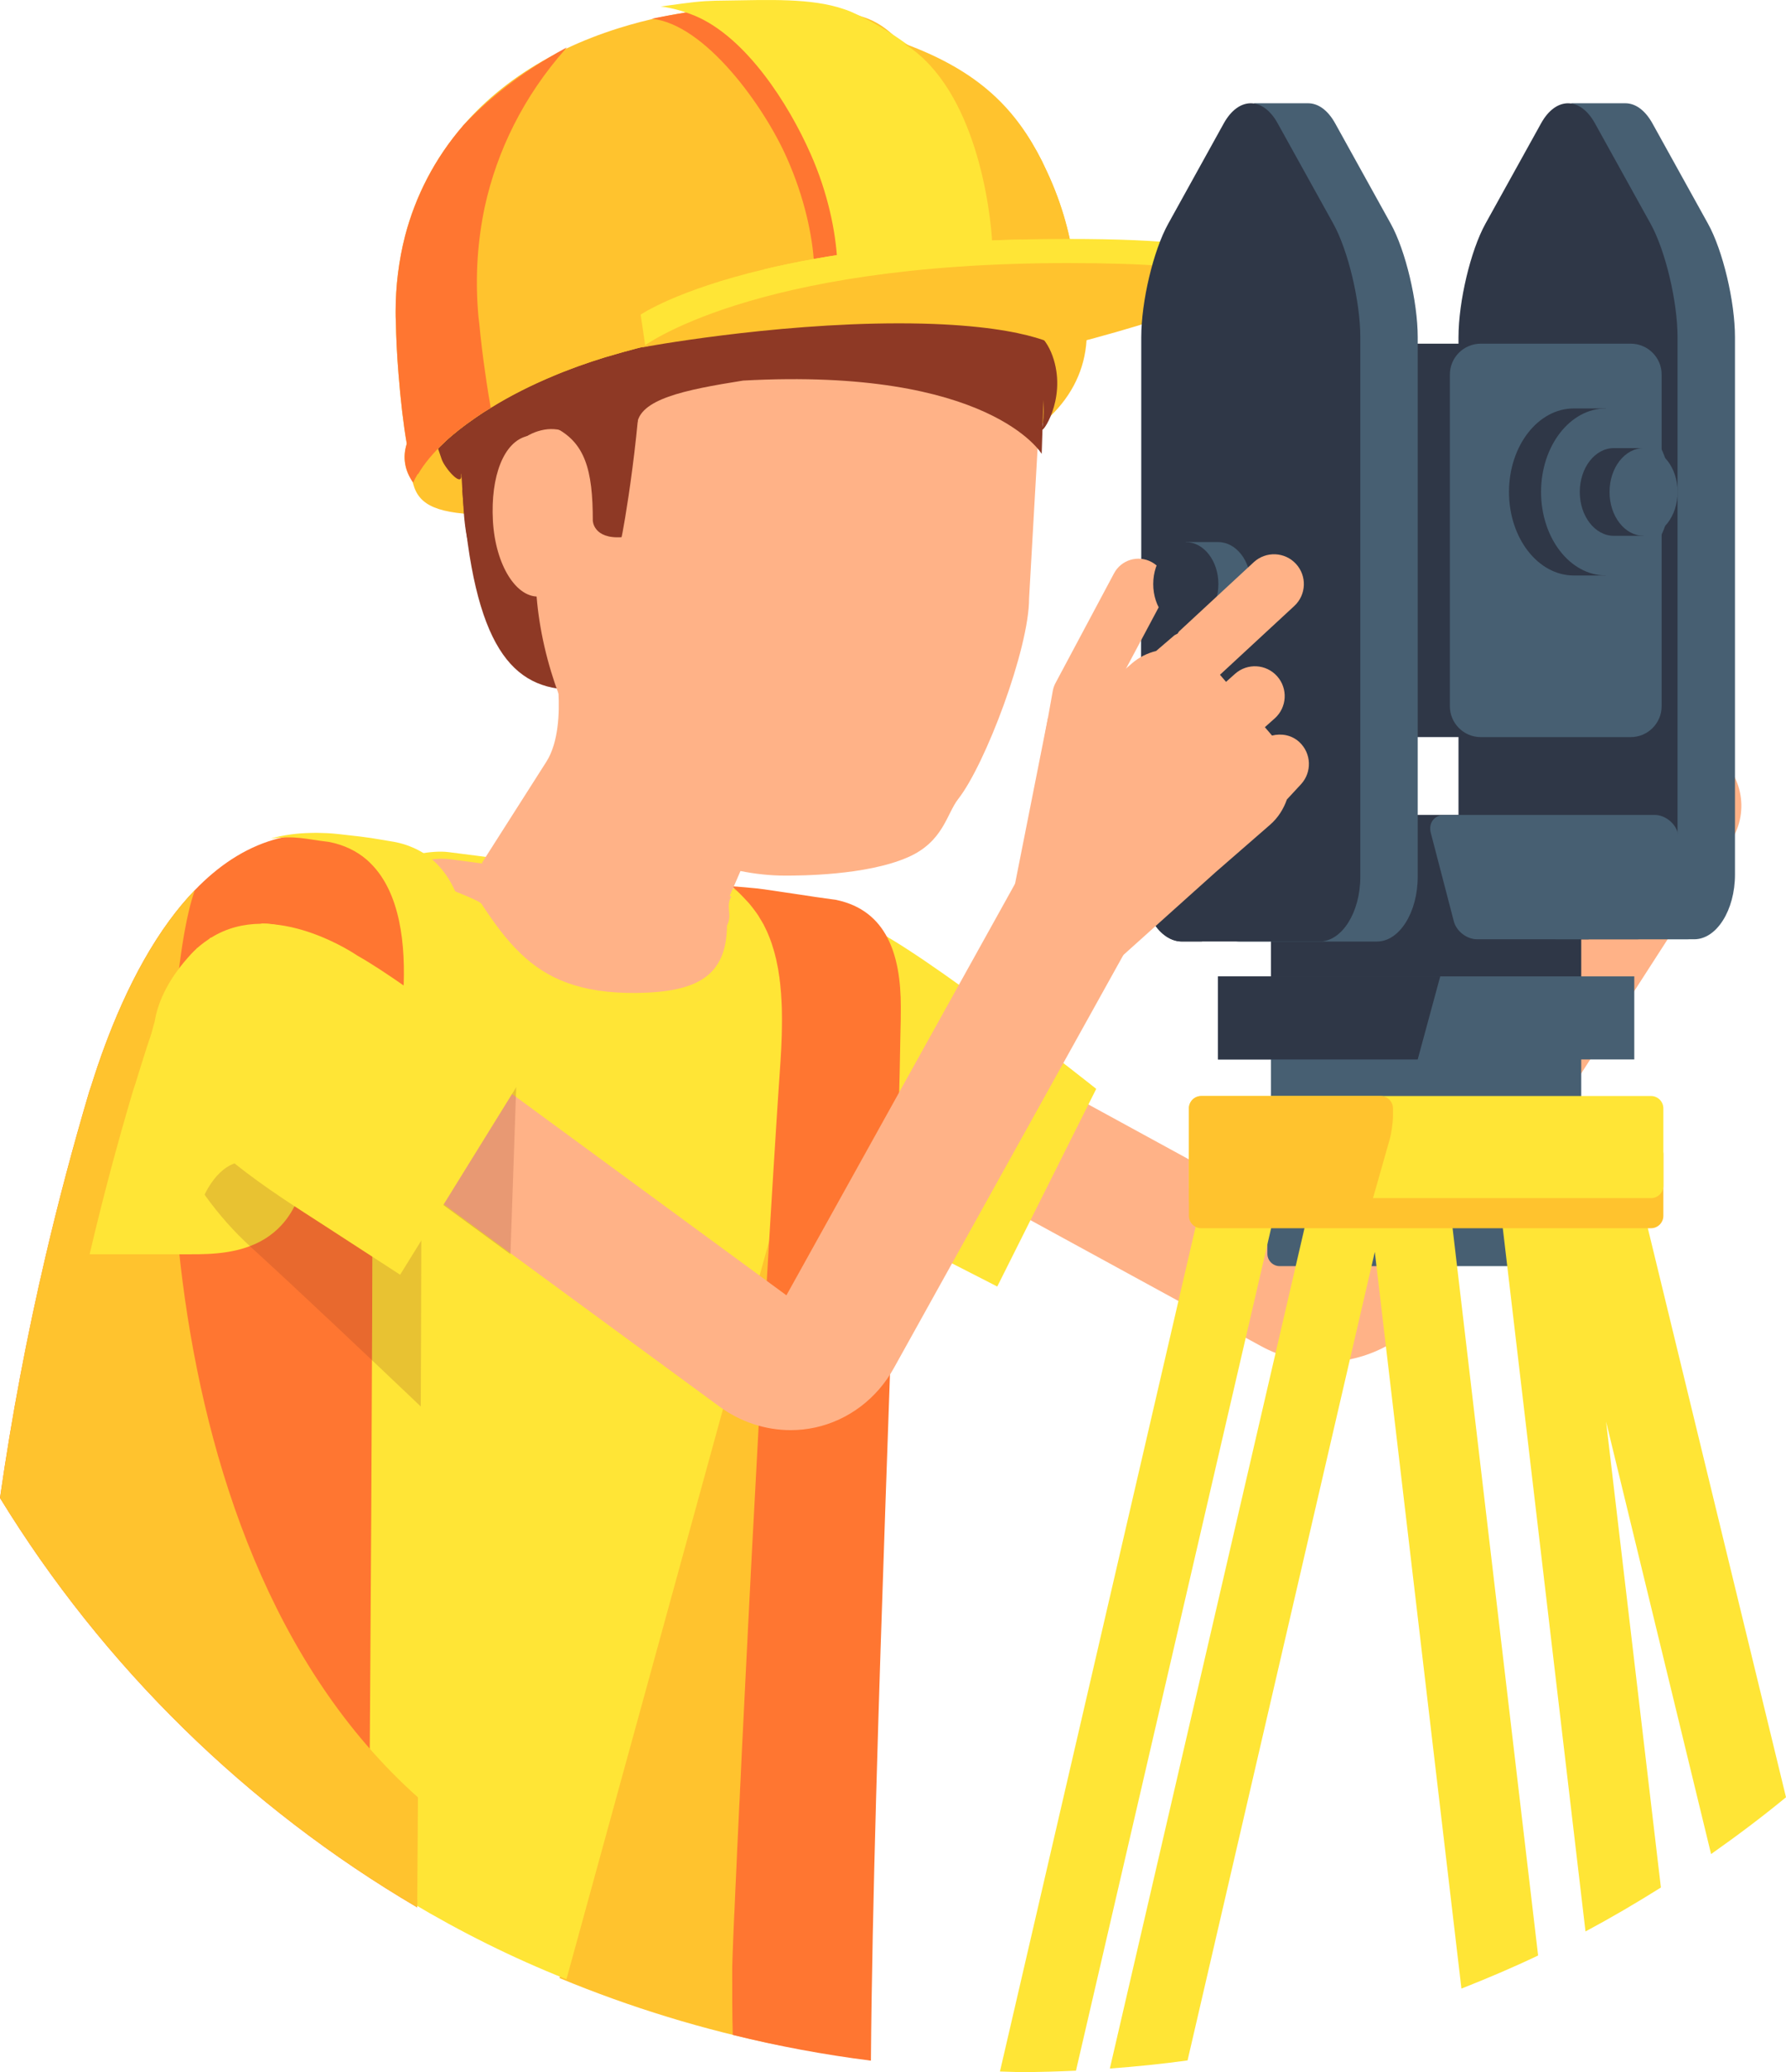 <svg version="1.1" id="图层_1" x="0px" y="0px" width="85.513px" height="99.165px" viewBox="0 0 85.513 99.165" enable-background="new 0 0 85.513 99.165" xml:space="preserve" xmlns="http://www.w3.org/2000/svg" xmlns:xlink="http://www.w3.org/1999/xlink" xmlns:xml="http://www.w3.org/XML/1998/namespace">
  <g>
    <path fill="#FFB287" d="M63.364,65.185c-1.014,0-2.04-0.246-2.981-0.76L35.2,50.675c-1.499-0.818-2.051-2.698-1.231-4.199
		c0.818-1.499,2.697-2.051,4.199-1.232l25.181,13.749c0.014,0,0.087-0.02,0.11-0.041L77.68,36.886
		c0.926-1.436,2.841-1.85,4.277-0.925c1.438,0.925,1.85,2.842,0.925,4.281L68.65,62.32C67.462,64.161,65.437,65.185,63.364,65.185z" class="color c1"/>
    <path fill="#FFE536" d="M41.484,44.31c2.615,1.127,11.003,7.8,11.003,7.8l-4.739,9.461c0,0,0.289,0.145-3.822-1.956
		c-4.111-2.1-14.003-6.24-8.549-12.915C38.238,43.194,41.484,44.31,41.484,44.31z" class="color c2"/>
    <path fill="#FFC32E" d="M38.544,90.579c0.595-5.181-1.144-11.783-0.171-16.866c1.292-6.748,0.082-12.94,2.442-19.468
		c1.137-3.047,1.302-6.911-0.775-9.391L26.789,94.666c3.379,1.399,6.916,2.49,10.586,3.227c0.121-0.667,0.129-1.193,0.13-1.251
		C37.564,91.736,37.943,95.807,38.544,90.579z" class="color c3"/>
    <path fill="#FFE536" d="M40.711,44.437c-0.604-0.609-1.391-1.068-2.295-1.37c-0.178-0.058-0.377-0.115-0.577-0.153
		c-0.208-0.055-0.431-0.098-0.658-0.124c-5.235-0.671-10.47-1.34-15.702-2.009c-0.877-0.111-1.885,0.211-2.746,0.272
		c-0.208,0.016-0.413,0.009-0.596-0.009c-4.752-0.48-8.959,3.902-10.57,7.97c-0.041,0.104-0.081,0.215-0.117,0.319
		C4.654,57.746,2.8,65.652,1.682,74.271c6.369,8.882,15.137,16.356,25.439,20.452l13.764-50.108
		C40.833,44.554,40.775,44.494,40.711,44.437z" class="color c2"/>
    <path fill="#FFB287" d="M35.012,42.896c-0.283,0.532,0.071,0.867-0.204,1.401c-0.02,2.43-1.455,3.184-4.309,3.223
		c-2.716,0.033-4.329-0.689-5.577-1.893c-0.691-0.658-1.273-1.466-1.867-2.37c-0.048-0.072-0.316-0.203-0.699-0.366
		c-1.168-0.5-3.393-1.287-3.463-1.497c0.836-0.063,1.809-0.383,2.659-0.273c0.079,0.011,0.155,0.02,0.233,0.03
		c0.444,0.061,0.885,0.118,1.328,0.177c3.939,0.518,7.881,1.039,11.822,1.557C34.959,42.889,34.986,42.892,35.012,42.896h0.003
		C35.18,42.916,34.846,42.875,35.012,42.896z" class="color c1"/>
    <path fill="#FF7631" d="M20.112,67.359c0.011-2.109,0.017-4.185,0.02-6.174c0.008-2.338,0.011-4.55,0.011-6.545
		c0.101-0.318,0.183-0.638,0.269-0.935c0.217-0.741,0.484-1.863,0.695-3.151c0.426-2.604,0.615-5.881-0.327-8.035
		c-0.368-0.846-0.911-1.519-1.689-1.902c-0.237-0.12-0.498-0.214-0.784-0.275c-1.162-0.155-1.383-0.083-2.18-0.355
		c-0.256-0.033-0.54-0.065-0.841-0.07c-0.165-0.009-0.326-0.009-0.483,0c-0.588,0.019-1.152,0.111-1.686,0.266
		c-1.444,0.42-2.7,1.287-3.784,2.412c-0.433,0.446-0.838,0.936-1.217,1.451c-1.773,2.414-2.979,5.457-3.735,7.877
		c-0.035,0.106-0.073,0.212-0.107,0.316c-0.773,2.609-1.468,5.22-2.08,7.835C1.285,63.939,0.557,67.808,0,71.689
		c4.941,8.06,11.816,14.799,19.976,19.594c0.012-1.515,0.025-3.289,0.035-5.265C20.047,80.637,20.086,73.848,20.112,67.359z" class="color c4"/>
    <path fill="#FF7631" d="M43.131,48.194c0-2.474-0.66-4.617-3.092-5.127c-0.775-0.105-1.312-0.186-1.838-0.267
		c-0.42-0.065-0.836-0.126-1.365-0.203c-0.172-0.023-0.354-0.046-0.555-0.076c-0.154-0.02-1.125-0.103-1.282-0.11
		c0.11,0.087,0.413,0.351,0.313,0.262c-0.397-0.345-0.211-0.25,0.292,0.279c0.072,0.076,0.145,0.152,0.216,0.231
		c0.017,0.019,0.035,0.037,0.053,0.058c0.041,0.048,0.081,0.099,0.123,0.152c0.083,0.103,0.158,0.207,0.234,0.312
		c0.062,0.085,0.117,0.172,0.165,0.263c0.011,0.011,0.021,0.031,0.027,0.044c0.011,0.019,0.024,0.034,0.034,0.053
		c0.028,0.048,0.055,0.096,0.082,0.142c0,0,0.005,0,0.005,0.003c0.058,0.119,0.116,0.235,0.176,0.36
		c0.026,0.062,0.054,0.123,0.078,0.185c0.028,0.062,0.052,0.128,0.076,0.191c0.026,0.066,0.051,0.132,0.072,0.198
		c0.037,0.113,0.071,0.228,0.106,0.344c0.031,0.106,0.062,0.218,0.086,0.327c0.018,0.055,0.031,0.114,0.04,0.171
		c0.025,0.107,0.046,0.215,0.067,0.328c0.002,0.011,0.002,0.017,0.006,0.025c0.018,0.111,0.037,0.226,0.052,0.342
		c0.015,0.076,0.024,0.152,0.03,0.228c0.014,0.088,0.024,0.179,0.031,0.268c0.008,0.075,0.014,0.151,0.021,0.23
		c0.012,0.097,0.018,0.192,0.021,0.289c0.008,0.072,0.012,0.14,0.014,0.212c0,0.004,0,0.004,0,0.007
		c0.004,0.044,0.007,0.093,0.007,0.143c0.003,0.06,0.003,0.125,0.008,0.192c0.005,0.161,0.006,0.329,0.007,0.497
		c0,0.148,0,0.296-0.004,0.448v0.001c-0.002,0.131-0.003,0.258-0.008,0.394c-0.012,0.392-0.032,0.802-0.061,1.232
		c-0.03,0.47-0.065,0.955-0.098,1.447c-0.032,0.493-0.064,0.996-0.098,1.508c-0.016,0.259-0.031,0.517-0.049,0.78
		c-0.035,0.52-0.069,1.052-0.1,1.589c0,0,0,0,0,0.002c-0.034,0.538-0.065,1.082-0.1,1.634c-0.016,0.275-0.033,0.555-0.051,0.836
		c-0.034,0.558-0.066,1.12-0.101,1.689c0,0,0,0,0,0.003c-0.035,0.567-0.064,1.137-0.1,1.715c0,0,0,0,0,0.006
		c-0.033,0.573-0.065,1.153-0.1,1.736c-0.018,0.292-0.03,0.583-0.048,0.881c-0.034,0.584-0.064,1.169-0.101,1.756
		c-0.113,2.059-0.223,4.125-0.329,6.153C36.062,73.135,36.03,73.71,36,74.281c0,0,0,0,0,0.005c-0.028,0.565-0.059,1.134-0.087,1.695
		c-0.007,0.155-0.017,0.314-0.024,0.469c-0.014,0.288-0.029,0.576-0.043,0.861c-0.007,0.115-0.012,0.226-0.018,0.335
		c-0.007,0.136-0.015,0.272-0.021,0.408c-0.011,0.19-0.018,0.379-0.027,0.568c-0.01,0.216-0.025,0.435-0.034,0.652
		c-0.011,0.208-0.021,0.416-0.031,0.628c-0.007,0.143-0.014,0.277-0.021,0.42c-0.031,0.619-0.062,1.228-0.09,1.819
		c-0.01,0.207-0.021,0.408-0.03,0.607c-0.011,0.184-0.018,0.362-0.028,0.539c-0.007,0.188-0.017,0.374-0.027,0.558
		c-0.006,0.151-0.014,0.301-0.021,0.451c-0.012,0.323-0.029,0.636-0.043,0.945c-0.008,0.114-0.012,0.227-0.018,0.336
		c-0.008,0.18-0.018,0.358-0.023,0.531c-0.008,0.12-0.012,0.24-0.02,0.356c-0.006,0.12-0.008,0.237-0.016,0.355
		c-0.01,0.235-0.024,0.46-0.033,0.684c-0.016,0.307-0.028,0.603-0.042,0.891c0,0.022,0,0.039-0.004,0.052
		c-0.007,0.171-0.015,0.344-0.021,0.514c-0.018,0.383-0.035,0.741-0.049,1.089c-0.006,0.114-0.014,0.229-0.017,0.336
		c-0.018,0.346-0.03,0.673-0.042,0.977c-0.006,0.12-0.01,0.233-0.018,0.348c-0.002,0.069-0.005,0.145-0.009,0.214
		c-0.009,0.18-0.014,0.351-0.022,0.508c-0.005,0.173-0.012,0.335-0.02,0.486c0,0.039-0.004,0.076-0.004,0.111
		c-0.003,0.071-0.003,0.132-0.006,0.192c0,0.03-0.004,0.057-0.004,0.083c-0.002,0.062-0.002,0.12-0.008,0.178c0,0,0,0.005,0,0.009
		c-0.002,0.122-0.006,0.229-0.01,0.325c-0.01,0.231-0.01,0.372-0.01,0.423c0,1.086-0.005,2.146,0.026,3.146
		c2.158,0.539,4.368,0.948,6.615,1.234c0.11-14.668,1.286-40.377,1.411-49.088C43.127,49.027,43.131,48.579,43.131,48.194z" class="color c4"/>
    <path fill="#FFE536" d="M20.98,54.59c0.114-0.316,0.207-0.636,0.306-0.936c0.745-2.226,2.03-7.968,0.421-11.186
		c-0.421-0.844-1.041-1.517-1.931-1.902c-0.271-0.12-0.567-0.213-0.894-0.275c-1.094-0.178-1.023-0.194-2.489-0.353
		c-0.292-0.035-0.616-0.067-0.958-0.072c-0.189-0.011-0.379-0.011-0.573-0.003c-0.618,0.013-1.274,0.09-1.905,0.271
		c1.232-0.155,1.622,0.022,2.783,0.157c0.739,0.142,1.336,0.438,1.82,0.854c0.068,0.062,0.137,0.124,0.199,0.189
		c2.768,2.759,1.232,9.798,0.384,12.319c-0.097,0.3-0.19,0.62-0.306,0.936c0,10.164-0.105,26.03-0.178,35.004
		c1.022,0.607,2.066,1.185,3.128,1.739c0.056-6.949,0.146-19.799,0.179-30.198C20.976,58.799,20.98,56.586,20.98,54.59z" class="color c2"/>
    <path fill="#FFC32E" d="M9.332,42.594c-0.433,0.446-0.838,0.936-1.217,1.451c-1.773,2.414-2.979,5.457-3.735,7.877
		c-0.035,0.106-0.073,0.212-0.107,0.316c-0.773,2.609-1.468,5.22-2.08,7.835C1.285,63.938,0.557,67.808,0,71.689
		c4.941,8.06,11.816,14.801,19.976,19.594c0.012-1.515,0.025-3.289,0.035-5.265C5.938,73.466,7.606,47.313,9.332,42.594z" class="color c3"/>
    <path fill="#FFE536" d="M14.755,54.43c0,5.497-3.67,5.597-5.6,5.597s0.209,0-4.864,0c0.611-2.616,1.307-5.226,2.082-7.837
		c0.035-0.102,0.072-0.209,0.106-0.316c0.757-2.42,1.177-4.085,2.948-6.501l3.121-1.177C16.091,44.195,14.755,48.932,14.755,54.43z" class="color c2"/>
    <path fill="#FFB287" d="M38.229,35.275l-2.331,5.386L35.8,40.885l-0.346,0.8l-0.52,1.2l-0.011,0.025l-0.956,2.205l-6.584-0.726
		l-0.756-0.547l-3.396-2.444l-0.12-0.07l-0.042-0.023c0,0,2.181-3.427,3.093-4.854c0.591-0.933,0.625-2.37,0.578-3.26
		c-0.027-0.479-0.076-0.795-0.076-0.795l1.59-1.284l1.568-1.271l1.154-0.932L38.229,35.275z" class="color c1"/>
    <path opacity="0.2" fill="#8E3925" enable-background="new    " d="M21.142,50.505c-0.209,1.289-0.479,2.41-0.695,3.149
		c-0.086,0.3-0.168,0.62-0.268,0.936c0,1.996-0.004,4.209-0.012,6.545c-0.003,1.99-0.01,4.066-0.021,6.176
		c-2.511-2.389-6.081-5.762-8.142-7.636c-0.014-0.016-0.027-0.025-0.04-0.039c-2.952-2.699-5.37-7.192-4.368-11.073
		c0.291-1.131,0.876-2.219,1.826-3.183c0-0.003,0-0.007,0.006-0.007c0.1-0.105,0.77,0.539,0.883,0.438
		c0.767-0.704,1.568-0.479,2.321-0.438c0.837,0.034,1.048-0.801,1.735-0.296c1.377,1.003,2.326,2.457,2.326,2.457
		C17.434,48.233,19.195,49.356,21.142,50.505z" class="color c5"/>
    <path fill="#FFC32E" d="M22.666,16.146c-2.115,2.788-3.332,5.374-2.883,7.014c0.576,2.117,3.651,1.54,16.241,0.865
		c12.589-0.673,17.972-4.58,15.376-11.147C49.85,8.951,22.666,16.146,22.666,16.146z" class="color c3"/>
    <path fill="#8E3925" d="M22.133,23.445c0.541,7.528,2.402,9.562,5.342,9.562c2.414,0,4.412-3.333,4.326-4.111
		s-0.951-5.364-1.643-5.622C29.465,23.013,22.133,23.445,22.133,23.445z" class="color c5"/>
    <path fill="#8E3925" d="M29.02,31.404c-0.477-0.961-0.772,2.09-0.779,1.725c-0.121-6.408-5.61-1.638-6.043-8.732
		c-0.368-6.049-0.42-6.101-0.584-9.042C21.29,9.516,24.682,3.321,37.164,3.417c6.948,0.053,8.732,2.75,10.297,6.29
		c2.919,6.593,0.563,15.057,0.563,15.057L29.02,31.404z" class="color c5"/>
    <path fill="#FFB287" d="M49.795,19.416l-0.523,9.225c0,2.407-2.095,7.948-3.396,9.601c-0.553,0.71-0.707,2.033-2.386,2.776
		c-0.011,0.003-0.021,0.009-0.033,0.014c-2.003,0.872-5.184,0.872-5.856,0.872c-0.374,0-0.739-0.019-1.094-0.058
		c-0.361-0.037-0.712-0.092-1.052-0.161c-4.369-0.918-7.269-4.58-8.713-8.495c-0.135-0.344-0.248-0.692-0.354-1.04
		c-0.495-1.633-0.743-3.271-0.743-4.739l2.465-7.702c0-3.681,1.401-6.772,3.765-8.727c1.76-1.465,4.062-2.299,6.714-2.277
		C44.797,8.753,49.795,12.988,49.795,19.416z" class="color c1"/>
    <path fill="#FFB287" d="M26.057,20.564c-1.655,0.296-2.588,2.161-2.419,4.555l6.058-0.518
		C29.525,22.206,27.713,20.267,26.057,20.564z" class="color c1"/>
    <path fill="#8E3925" d="M28.717,19.974" class="color c5"/>
    <path fill="#8E3925" d="M32.613,19.224" class="color c5"/>
    <path fill="#8E3925" d="M27.177,18.738c0-3.642,1.632-6.892,4.173-9.022c-1.227-1.521-1.67-3.796-1.408-4.006
		c0.432-0.347,6.041-4.515,12.658-0.685c4.533,2.619,6.608,4.38,5.832,6.241c0.01,0.022,0.021,0.04,0.029,0.063
		c-0.013-0.016-0.025-0.028-0.039-0.041c-0.701,1.653-2.26,2.726-3.643,2.726c-5.797,0-5.674-3.402-9.993-3.07
		c-1.688,0.129-4.011,0.556-4.011,4.774c0,4.575-0.988,9.989-1.017,9.991c-1.357,0.087-1.375-0.793-1.375-0.793
		c0-2.423-0.362-3.778-1.904-4.499L27.177,18.738z" class="color c5"/>
    <path fill="#8E3925" d="M49.971,18.389c0-0.028,0-0.053,0-0.078c-0.021-6.029-2.588-10.828-10.42-10.828
		c-6.008,0-8.586,4.176-9.054,12.856c0.103-1.231,2.251-1.677,5.081-2.125c11.839-0.647,14.298,3.508,14.298,3.508l0.047-1.479
		l0.036-1.073C49.968,18.906,49.971,18.646,49.971,18.389z" class="color c5"/>
    <path fill="#8E3925" d="M22.084,22.784c0,0.525-0.803-0.402-0.938-0.811c-0.192-0.583-0.464-1.125-0.04-1.566
		c0.223-0.237,5.668-5.796,20.384-5.796c6.433,0,8.347,0.601,8.96,2.588c0.607,1.972-0.608,3.646-0.555,3.325
		c0.092-0.555,0.184-1.803-0.324-2.447c-0.008-0.013-0.627-1.25-8.081-1.25c-13.774,0-18.729,5.056-18.777,5.106
		C22.492,22.163,22.043,22.502,22.084,22.784z" class="color c5"/>
    <path fill="#FFC32E" d="M18.943,14.912c0,0.166,0,0.329,0.012,0.503c0.012,0.779,0.057,1.635,0.126,2.482
		c0.097,1.231,0.236,2.437,0.395,3.336c0.163,0.915,0.344,1.506,0.517,1.462c0.01-0.003,0.02-0.007,0.03-0.013
		c0.289-0.496,0.712-1.003,1.26-1.516c0.054-0.057,0.113-0.107,0.172-0.161c0.044-0.041,0.093-0.085,0.141-0.127
		c0.03-0.028,0.062-0.049,0.093-0.074c0.086-0.074,0.172-0.14,0.262-0.214c0.258-0.206,0.533-0.408,0.828-0.608
		c0.228-0.161,0.465-0.316,0.717-0.471c0.084-0.052,0.176-0.107,0.268-0.163c0.828-0.495,1.767-0.961,2.789-1.381
		c0.128-0.057,0.258-0.111,0.389-0.159c0.255-0.103,0.518-0.2,0.781-0.295c0.41-0.146,0.822-0.283,1.244-0.413
		c0.276-0.082,0.555-0.163,0.838-0.242c0.846-0.238,1.729-0.452,2.641-0.645c1.517-0.33,3.109-0.597,4.74-0.796
		c0.653-0.08,1.31-0.149,1.975-0.206c0.33-0.031,0.663-0.059,0.996-0.08c1.332-0.094,2.677-0.142,4.014-0.142
		c0.297,0,0.575,0,0.844-0.005h0.047c0.252,0,0.49-0.004,0.713-0.01c0.104-0.003,0.203-0.009,0.304-0.009
		c0.419-0.009,0.802-0.02,1.145-0.03c0.145-0.005,0.278-0.011,0.409-0.015h0.021c0.137-0.007,0.269-0.009,0.393-0.013
		c0.034,0,0.071-0.003,0.104-0.003c0.088-0.003,0.174-0.006,0.258-0.006c0.061,0,0.119-0.005,0.174-0.005
		c0.053-0.003,0.104-0.003,0.152-0.003h0.216c0.637,0,1.081,0.04,1.452,0.174c0.207,0.071,0.392,0.173,0.574,0.312
		c0.059-0.004,0.113-0.031,0.165-0.076c0.563-0.531,0.551-3.573-0.884-6.804c-0.038-0.09-0.079-0.178-0.121-0.265
		c-0.079-0.175-0.16-0.345-0.246-0.521c-1.219-2.399-2.979-4.219-6.472-5.54c-0.075-0.027-0.153-0.061-0.233-0.085
		c-0.102-0.053-0.736-0.898-1.791-1.249c-1.569-0.527-2.55-0.627-4.61-0.6c-0.333,0-0.663,0.014-1.011,0.035
		c-0.055,0-0.104,0.002-0.154,0.006C34.7,0.343,33.834,0.439,33,0.565c-0.02,0-0.049,0.016-0.079,0.016
		c-0.419,0.067-0.836,0.146-1.23,0.229c-0.72,0.15-1.407,0.331-2.067,0.538c-0.912,0.286-1.762,0.619-2.552,0.998
		c-0.265,0.127-0.526,0.257-0.779,0.399C24.633,3.643,23.266,4.75,22.182,6c-0.006,0.011-0.014,0.016-0.02,0.025
		c-1.352,1.567-2.268,3.363-2.766,5.261C19.095,12.459,18.943,13.683,18.943,14.912z" class="color c3"/>
    <path fill="#FF7631" d="M48.729,14.893c-0.093,0.298-0.218,0.473-0.382,0.485c-0.329-0.255-0.668-0.385-1.129-0.442
		c-0.965-0.129-2.482,0.052-5.674,0.052l-3.099-0.087c0.77-0.063,0.903-3.58-0.765-7.331c-1.088-2.474-3.916-6.416-6.478-6.673
		c0.4-0.085,1.297-0.247,1.719-0.314c0.029,0,0.062-0.018,0.08-0.018c0.832-0.128,1.695-0.221,2.615-0.286
		c1.46,0.097,2.775,0.371,3.959,0.773c0.111,0.039,0.223,0.074,0.33,0.122c4.021,1.469,6.463,4.47,7.723,7.32
		C48.849,11.238,49.041,13.842,48.729,14.893z" class="color c4"/>
    <path fill="#FFE536" d="M48.718,8.495c-1.259-2.852-4.261-6.307-7.992-7.941c-0.106-0.046-0.216-0.083-0.327-0.12
		c-1.565-0.534-3.591-0.437-5.647-0.408c-0.333,0-0.665,0.011-1.009,0.03c-0.723,0.05-1.446,0.171-2.113,0.256
		c0.672,0.074,1.336,0.316,1.631,0.438c2.472,1.032,4.513,4.26,5.551,6.617c1.668,3.753,1.492,7.471,0.726,7.535l3.097,0.087
		c4.721,0,5.784-0.392,6.804,0.39C50.156,15.318,50.283,12.015,48.718,8.495z" class="color c2"/>
    <path fill="#FFC32E" d="M19.783,23.097c0.057-0.134,0.129-0.268,0.209-0.402c0.299-0.508,0.739-1.026,1.29-1.529
		c0.054-0.057,0.113-0.107,0.172-0.161c0.075-0.068,0.155-0.133,0.233-0.201c0.086-0.074,0.172-0.14,0.262-0.214
		c0.262-0.206,0.537-0.408,0.828-0.608c0.23-0.159,0.468-0.314,0.717-0.459c0.91-0.566,1.946-1.093,3.057-1.555
		c0.131-0.053,0.258-0.107,0.389-0.159c0.258-0.101,0.52-0.2,0.781-0.295c0.41-0.146,0.822-0.283,1.244-0.413
		c0.276-0.082,0.555-0.163,0.838-0.242c0.846-0.235,1.729-0.451,2.641-0.645c1.517-0.33,3.109-0.597,4.74-0.796
		c0.653-0.08,1.31-0.149,1.975-0.206c0.33-0.031,0.663-0.059,0.996-0.08c1.332-0.096,2.677-0.146,4.014-0.146
		c0.297,0,0.575,0,0.844-0.002h0.047c0.249-0.004,0.486-0.008,0.713-0.01c0.104-0.003,0.203-0.009,0.304-0.009
		c0.419-0.009,0.802-0.02,1.145-0.03c0.145-0.005,0.278-0.011,0.409-0.015h0.021c0.137-0.007,0.269-0.009,0.393-0.013
		c0.034,0,0.071-0.003,0.104-0.003c0.088-0.003,0.174-0.006,0.258-0.006c0.061,0,0.119-0.005,0.174-0.005
		c0.132-0.003,0.252-0.003,0.368-0.003c0.637,0,1.081,0.04,1.452,0.174c0.207,0.071,0.392,0.173,0.574,0.316
		c0.059-0.004,0.117-0.032,0.165-0.08c0.563-0.531,0.551-3.573-0.884-6.804c-0.038-0.09-0.079-0.178-0.121-0.265
		c-0.079-0.175-0.16-0.345-0.246-0.521c-1.229-2.454-2.963-4.295-6.604-5.628c0.044,0.028,0.089,0.058,0.133,0.088
		c3.304,2.178,4.015,7.819,4.095,9.556c0.031,0.701-3.892,0.094-15.477,2.928c-3.67,0.9-6.662,1.984-8.811,3.135
		c-2.092,1.118-3.389,2.301-3.747,3.443C19.273,21.874,19.365,22.502,19.783,23.097z" class="color c3"/>
    <path fill="#FFE536" d="M58.608,13.614c0,0-5.974,1.356-7.88,1.859c0,0-0.445-0.336-1.825-0.646
		c-1.177-0.261-3.03-0.506-5.863-0.506c-1.646,0-4.14,0.425-6.438,0.909c-3.019,0.632-5.701,1.363-5.701,1.363l-0.226-1.535
		c0,0,1.689-1.165,5.928-2.172c2.855-0.682,6.869-1.292,12.302-1.423c0.712-0.018,1.448-0.027,2.21-0.027
		c5.012,0,7.073,0.336,7.45,0.818C58.731,12.47,58.608,13.614,58.608,13.614z" class="color c2"/>
    <path fill="#FFE536" d="M48.903,11.462v3.365c-1.177-0.261-3.03-0.506-5.863-0.506c-1.646,0-4.14,0.425-6.438,0.909v-2.344
		C39.457,12.204,43.471,11.594,48.903,11.462z" class="color c2"/>
    <path fill="#FFC32E" d="M51.113,12.59c-15.185,0-20.375,4.035-20.375,4.035s6.152-1.151,12.302-1.151
		c6.151,0,7.688,1.151,7.688,1.151C54.381,15.666,66.297,12.59,51.113,12.59z" class="color c3"/>
    <path fill="#FFB287" d="M27.732,24.457c0.116,2.133-0.715,3.96-1.856,4.087c-1.141,0.125-2.16-1.497-2.276-3.626
		c-0.116-2.129,0.521-3.787,1.649-4.05C26.379,20.605,27.615,22.331,27.732,24.457z" class="color c1"/>
    <path fill="#475F72" d="M70.054,56.08c-0.325,0-0.854,0-1.179,0H61.27c-0.322,0-0.588,0.265-0.588,0.588v3.336
		c0,0.325,0.266,0.59,0.588,0.59h7.605c0.324,0,0.854,0,1.179,0h5.239c0.324,0,0.59-0.265,0.59-0.59v-3.336
		c0-0.323-0.266-0.588-0.59-0.588H70.054z" class="color c6"/>
    <polygon fill="#2F3747" points="69.438,43.544 60.854,43.544 60.854,47.52 69.438,47.52 75.709,47.52 75.709,43.544 	" class="color c7"/>
    <polygon fill="#475F72" points="69.438,50.004 60.854,50.004 60.854,53.98 69.438,53.98 75.709,53.98 75.709,50.004 	" class="color c6"/>
    <path fill="#475F72" d="M73.872,10.709c-0.71,1.28-1.29,3.723-1.29,5.427v25.717c0,1.705,0.878,3.098,1.951,3.098h6.586
		c1.073,0,1.951-1.393,1.951-3.098V16.136c0-1.704-0.58-4.148-1.29-5.427l-2.664-4.808c-0.357-0.639-0.823-0.959-1.29-0.959h-2.588
		L73.872,10.709z" class="color c6"/>
    <path fill="#2F3747" d="M80.32,41.853c0,1.705-0.879,3.098-1.951,3.098h-6.586c-1.074,0-1.951-1.393-1.951-3.098V16.136
		c0-1.704,0.58-4.148,1.289-5.427l2.666-4.808c0.708-1.278,1.869-1.278,2.578,0l2.665,4.808c0.71,1.28,1.29,3.723,1.29,5.427
		L80.32,41.853L80.32,41.853z" class="color c7"/>
    <rect x="58.936" y="16.448" fill="#2F3747" width="14.956" height="18.827" class="color c7"/>
    <path fill="#475F72" d="M79.558,33.802c0,0.81-0.664,1.474-1.476,1.474h-7.188c-0.811,0-1.474-0.664-1.474-1.474V17.921
		c0-0.811,0.663-1.473,1.474-1.473h7.188c0.812,0,1.476,0.662,1.476,1.473V33.802z" class="color c6"/>
    <rect x="58.006" y="39" fill="#2F3747" width="18.058" height="5.952" class="color c7"/>
    <path fill="#475F72" d="M81.433,44.097c0.124,0.472-0.175,0.854-0.661,0.854H70.717c-0.486,0-0.984-0.383-1.107-0.854l-1.105-4.241
		C68.383,39.384,68.68,39,69.166,39h10.057c0.486,0,0.983,0.385,1.105,0.856L81.433,44.097z" class="color c6"/>
    <path fill="#475F72" d="M58.682,10.709c-0.709,1.28-1.289,3.723-1.289,5.427v25.823c0,1.706,0.878,3.1,1.949,3.1h6.588
		c1.072,0,1.95-1.395,1.95-3.1V16.136c0-1.704-0.581-4.148-1.29-5.427l-2.664-4.808c-0.355-0.639-0.822-0.959-1.29-0.959h-2.589
		L58.682,10.709z" class="color c6"/>
    <path fill="#2F3747" d="M54.643,16.137V41.96c0,1.702,0.877,3.098,1.95,3.098h6.587c1.074,0,1.951-1.396,1.951-3.098V16.137
		c0-1.709-0.582-4.149-1.291-5.429l-2.666-4.806c-0.708-1.28-1.866-1.28-2.579,0l-2.661,4.806
		C55.221,11.988,54.643,14.428,54.643,16.137z" class="color c7"/>
    <path fill="#2F3747" d="M54.643,28.608V41.96c0,1.702,0.877,3.098,1.95,3.098h0.95c0,0,1.613-1.358,3.461-3.083
		c1.843-1.729,1.279-7.171,1.279-8.331c0-1.162-0.159-3.83,0.182-4.737c0.293-0.782-0.33-0.12-0.43,0h-0.004l-4.641-0.843
		L54.643,28.608z" class="color c7"/>
    <path fill="#FFB287" d="M50.171,43.228c-0.077,0-0.156-0.005-0.235-0.021c-0.721-0.127-1.201-0.819-1.071-1.538l1.54-8.595
		c0.024-0.139,0.069-0.268,0.135-0.39l2.799-5.245c0.343-0.646,1.146-0.89,1.793-0.545c0.647,0.346,0.891,1.149,0.546,1.794
		l-2.699,5.06l-1.502,8.39C51.36,42.776,50.801,43.228,50.171,43.228z" class="color c1"/>
    <path fill="#475F72" d="M58.326,25.943c0.861,0,1.56,0.898,1.56,2.009c0,1.109-0.698,2.009-1.56,2.009h-1.551v-4.019L58.326,25.943
		L58.326,25.943z" class="color c6"/>
    <path fill="#2F3747" d="M58.336,27.952c0,1.109-0.699,2.009-1.561,2.009c-0.861,0-1.559-0.9-1.559-2.009
		c0-1.111,0.698-2.009,1.559-2.009C57.637,25.943,58.336,26.841,58.336,27.952z" class="color c7"/>
    <polygon fill="#475F72" points="69.832,46.727 58.315,46.727 58.315,50.703 69.832,50.703 78.249,50.703 78.249,46.727 	" class="color c6"/>
    <path fill="#2F3747" d="M75.354,19.547c-1.714,0-3.104,1.79-3.104,3.999c0,2.207,1.39,3.996,3.104,3.996h1.533v-7.995H75.354z" class="color c7"/>
    <path fill="#475F72" d="M73.785,23.545c0,2.207,1.389,3.996,3.103,3.996s3.104-1.789,3.104-3.996c0-2.208-1.39-3.999-3.104-3.999
		C75.174,19.547,73.785,21.337,73.785,23.545z" class="color c6"/>
    <path fill="#2F3747" d="M77.269,21.446c-0.9,0-1.63,0.938-1.63,2.099c0,1.159,0.729,2.098,1.63,2.098h1.427v-4.197
		C78.696,21.446,77.269,21.446,77.269,21.446z" class="color c7"/>
    <path fill="#475F72" d="M77.064,23.545c0,1.159,0.73,2.098,1.631,2.098c0.897,0,1.627-0.939,1.627-2.098
		c0-1.161-0.729-2.099-1.627-2.099C77.795,21.446,77.064,22.384,77.064,23.545z" class="color c6"/>
    <path fill="#FFB287" d="M37.857,68.443c-1.205,0-2.402-0.39-3.411-1.129L11.463,50.456c-1.378-1.009-1.677-2.95-0.665-4.325
		c1.011-1.379,2.948-1.677,4.325-0.665l22.53,16.524l13.091-23.553c0.832-1.494,2.715-2.032,4.209-1.202s2.031,2.714,1.201,4.209
		L42.789,65.488c-0.806,1.451-2.174,2.482-3.752,2.828C38.646,68.401,38.252,68.443,37.857,68.443z" class="color c1"/>
    <polygon opacity="0.2" fill="#8E3925" enable-background="new    " points="20.224,56.937 24.44,60.026 24.736,51.447 
		24.736,51.447 24.279,51.781 24.008,51.654 22.693,52.844 	" class="color c5"/>
    <path fill="#FFB287" d="M62.212,35.514c-0.366-0.339-0.857-0.424-1.308-0.312l-0.343-0.401l0.472-0.42
		c0.588-0.525,0.641-1.427,0.117-2.016c-0.524-0.59-1.428-0.642-2.016-0.118l-0.432,0.385l-0.29-0.339L61.971,29
		c0.578-0.535,0.613-1.438,0.078-2.016c-0.535-0.579-1.439-0.613-2.018-0.08l-3.563,3.299c-0.039,0.036-0.055,0.084-0.088,0.122
		c-0.055,0.035-0.117,0.05-0.167,0.093l-0.858,0.736c-0.417,0.105-0.817,0.296-1.163,0.597l-2.821,2.457
		c-0.228,0.198-0.412,0.438-0.572,0.692c-0.256-0.23-0.477-0.418-0.628-0.529l-1.578,7.959c-0.474,1.253,2.815,0.31,5.052,3.5
		l4.559-4.091l0,0l2.604-2.266c0.386-0.335,0.648-0.758,0.807-1.211l0.677-0.731C62.826,36.951,62.79,36.049,62.212,35.514z" class="color c1"/>
    <path fill="#FFE536" d="M17.121,45.74c0,0-3.984-2.769-7.021-0.86l-0.011-0.012c-0.03,0.024-0.055,0.049-0.084,0.073
		c-0.29,0.193-0.575,0.415-0.842,0.703c-1.042,1.126-1.584,2.209-1.757,3.243c-0.531,1.783-0.499,3.572-0.475,4.834
		C6.973,56,9.612,57.598,9.612,57.598s0.52-1.536,1.619-1.921c1.48,1.191,3.102,2.198,4.323,2.991
		c2.168,1.407,3.191,2.07,3.604,2.338l5.909-9.541C25.068,51.464,19.607,47.132,17.121,45.74z" class="color c2"/>
    <path fill="#475F72" d="M78.826,22.904c0,0.306,0.193,0.556,0.43,0.556c0.238,0,0.432-0.25,0.432-0.556
		c0-0.307-0.193-0.555-0.432-0.555C79.02,22.349,78.826,22.598,78.826,22.904z" class="color c6"/>
    <polygon fill="#2F3747" points="63.84,46.727 58.315,46.727 58.315,50.703 63.84,50.703 67.879,50.703 68.958,46.727 	" class="color c7"/>
    <path fill="#FFE536" d="M81.926,88.731l-5.027-20.694l2.624,22.295c-1.177,0.74-2.379,1.444-3.61,2.103l-4.389-37.302
		c-0.125-1.049,0.627-1.999,1.678-2.123c0.486-0.06,0.94,0.086,1.311,0.343c0.237-0.202,0.51-0.368,0.834-0.447
		c1.105-0.27,2.223,0.41,2.492,1.517l7.674,31.59C84.355,86.967,83.154,87.866,81.926,88.731z M60.34,53.187
		c-0.949-0.217-1.9,0.374-2.121,1.324L47.877,99.137c0.35,0.007,0.694,0.028,1.045,0.028c0.87,0,1.732-0.028,2.595-0.067
		l10.147-43.787C61.885,54.357,61.292,53.409,60.34,53.187z M66.941,53.01c-0.348,0.04-0.643,0.196-0.904,0.391
		c-0.146-0.087-0.294-0.173-0.469-0.214c-0.95-0.217-1.9,0.374-2.121,1.324L53.139,98.995c1.252-0.093,2.492-0.219,3.721-0.388
		l8.965-38.691l4.148,35.253c1.244-0.491,2.472-1.011,3.671-1.584l-4.576-38.898C68.945,53.636,67.994,52.884,66.941,53.01z" class="color c2"/>
    <path fill="#FF7631" d="M18.943,14.912c0,0.166,0,0.329,0.012,0.503c0.012,0.779,0.057,1.635,0.126,2.482
		c0.097,1.231,0.236,2.437,0.395,3.336c-0.202,0.641-0.11,1.27,0.308,1.864c0.057-0.134,0.129-0.268,0.209-0.402
		c0.01-0.003,0.02-0.007,0.03-0.013c0.289-0.496,0.712-1.003,1.26-1.516c0.054-0.057,0.113-0.107,0.172-0.161
		c0.075-0.068,0.155-0.133,0.233-0.201c0.086-0.074,0.172-0.14,0.262-0.214c0.262-0.206,0.537-0.408,0.828-0.608
		c0.23-0.159,0.468-0.314,0.717-0.459V19.51c-0.038-0.223-0.076-0.447-0.114-0.675c-0.056-0.347-0.109-0.698-0.157-1.045
		c-0.114-0.788-0.207-1.562-0.275-2.292c-0.035-0.233-0.053-0.453-0.068-0.676c-0.122-1.661-0.011-3.322,0.332-4.936
		c0.593-2.692,1.857-5.269,3.86-7.539c0.021-0.028,0.044-0.051,0.067-0.079c-0.289,0.155-0.57,0.314-0.847,0.479
		C24.677,3.705,23.31,4.803,22.182,6c-0.006,0.011-0.014,0.016-0.02,0.025c-1.352,1.567-2.268,3.363-2.766,5.261
		C19.095,12.459,18.943,13.683,18.943,14.912z" class="color c4"/>
    <path fill="#FFC32E" d="M70.637,55.298c-0.324,0.023-0.854,0.027-1.178,0.011l-11.947-0.626c-0.322-0.016-0.587,0.235-0.587,0.558
		v2.948c0,0.325,0.265,0.591,0.589,0.591h11.945c0.324,0,0.854,0,1.179,0h8.413c0.324,0,0.59-0.266,0.59-0.591v-2.948
		c0-0.323-0.266-0.567-0.59-0.547L70.637,55.298z" class="color c3"/>
    <path fill="#FFE536" d="M70.638,52.453c-0.325,0-0.854,0-1.179,0H57.514c-0.324,0-0.589,0.266-0.589,0.59v3.707
		c0,0.327,0.265,0.589,0.589,0.589h11.945c0.324,0,0.854,0,1.179,0h8.413c0.324,0,0.59-0.262,0.59-0.589v-3.707
		c0-0.324-0.266-0.59-0.59-0.59H70.638z" class="color c2"/>
    <path fill="#FFC32E" d="M66.695,53.043c0-0.324-0.267-0.59-0.591-0.59h-8.591c-0.324,0-0.589,0.266-0.589,0.59v4.358
		c0,0.323,0.265,0.59,0.589,0.59h6.259c0.323,0,0.854,0,1.178,0h0.013c0.324,0,0.662-0.253,0.752-0.567l0.817-2.878
		c0.09-0.312,0.163-0.832,0.163-1.158V53.043z" class="color c3"/>
  </g>
</svg>